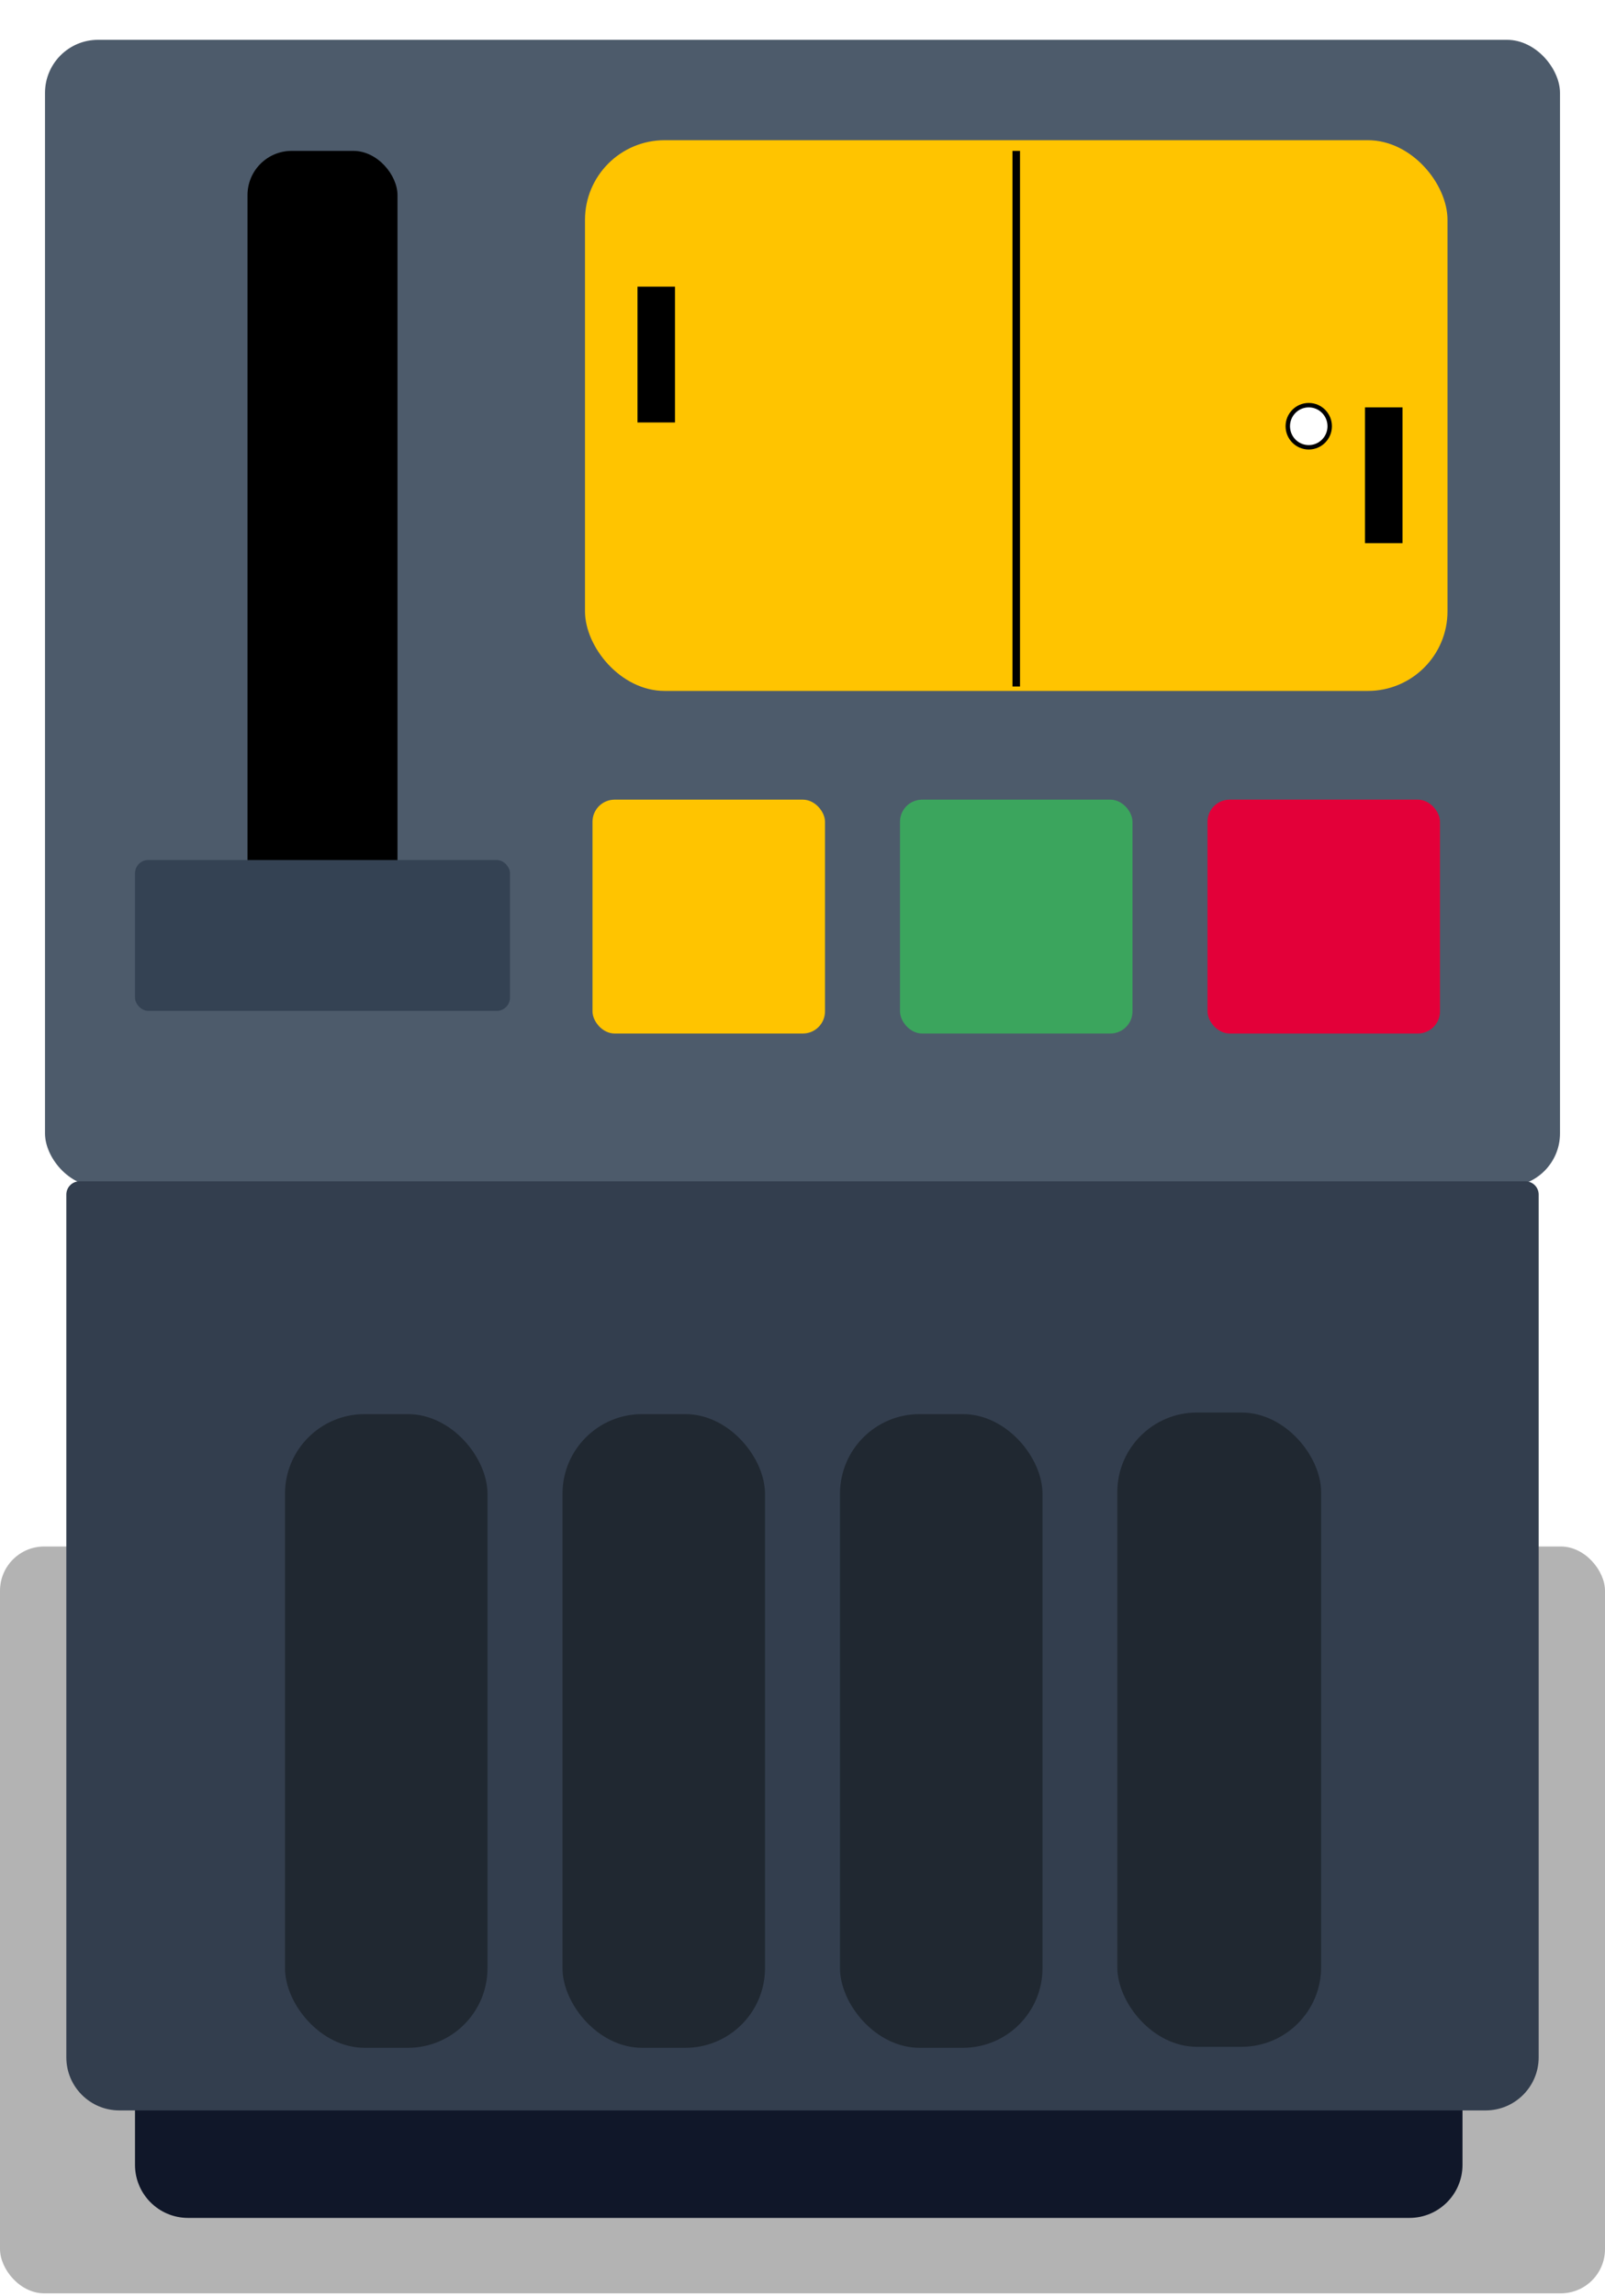<svg width="363" height="519" viewBox="0 0 363 519" fill="none" xmlns="http://www.w3.org/2000/svg">
<g filter="url(#filter0_d_186_77)">
<rect x="10.178" width="342.645" height="259.173" rx="12" fill="#4D5B6B"/>
</g>
<g filter="url(#filter1_ii_186_77)">
<rect x="132.308" y="30.691" width="195.07" height="124.471" rx="18" fill="#FFC400"/>
</g>
<g filter="url(#filter2_di_186_77)">
<rect x="134.005" y="180.739" width="52.584" height="52.858" rx="5" fill="#FFC400"/>
</g>
<g filter="url(#filter3_di_186_77)">
<rect x="203.551" y="180.739" width="52.584" height="52.858" rx="5" fill="#3BA55D"/>
</g>
<g filter="url(#filter4_di_186_77)">
<rect x="273.098" y="180.739" width="52.584" height="52.858" rx="5" fill="#E30039"/>
</g>
<rect x="55.977" y="34.102" width="33.925" height="180.739" rx="10" fill="black"/>
<g filter="url(#filter5_di_186_77)">
<rect x="30.533" y="194.38" width="84.813" height="34.102" rx="3" fill="#344253"/>
</g>
<rect x="144.182" y="64.793" width="8.481" height="30.692" fill="black"/>
<rect x="228.995" y="34.102" width="1.696" height="121.061" fill="black"/>
<rect x="308.72" y="92.075" width="8.481" height="30.692" fill="black"/>
<path d="M295.998 101.1C298.618 101.1 300.738 98.965 300.738 96.337C300.738 93.709 298.618 91.575 295.998 91.575C293.377 91.575 291.257 93.709 291.257 96.337C291.257 98.965 293.377 101.1 295.998 101.1Z" fill="white" stroke="black"/>
<rect y="349.542" width="363" height="168.803" rx="10" fill="#B3B3B3"/>
<path d="M30.533 422.861H330.771V489.295C330.771 495.922 325.398 501.295 318.771 501.295H42.533C35.905 501.295 30.533 495.922 30.533 489.295V422.861Z" fill="#101729"/>
<path d="M15 270C15 268.343 16.343 267 18 267H345C346.657 267 348 268.343 348 270V465C348 471.627 342.627 477 336 477H27C20.373 477 15 471.627 15 465V270Z" fill="#333E4E"/>
<g filter="url(#filter6_i_186_77)">
<rect x="64.458" y="308.621" width="45.799" height="143.227" rx="18" fill="#202831"/>
</g>
<g filter="url(#filter7_i_186_77)">
<rect x="127.22" y="308.621" width="45.799" height="143.227" rx="18" fill="#202831"/>
</g>
<g filter="url(#filter8_i_186_77)">
<rect x="189.981" y="308.621" width="45.799" height="143.227" rx="18" fill="#202831"/>
</g>
<g filter="url(#filter9_i_186_77)">
<rect x="252.701" y="308.264" width="46.095" height="143.359" rx="18" fill="#202831"/>
</g>
<defs>
<filter id="filter0_d_186_77" x="10.178" y="0" width="342.645" height="268.173" filterUnits="userSpaceOnUse" color-interpolation-filters="sRGB">
<feFlood flood-opacity="0" result="BackgroundImageFix"/>
<feColorMatrix in="SourceAlpha" type="matrix" values="0 0 0 0 0 0 0 0 0 0 0 0 0 0 0 0 0 0 127 0" result="hardAlpha"/>
<feOffset dy="9"/>
<feComposite in2="hardAlpha" operator="out"/>
<feColorMatrix type="matrix" values="0 0 0 0 0.153 0 0 0 0 0.196 0 0 0 0 0.243 0 0 0 1 0"/>
<feBlend mode="normal" in2="BackgroundImageFix" result="effect1_dropShadow_186_77"/>
<feBlend mode="normal" in="SourceGraphic" in2="effect1_dropShadow_186_77" result="shape"/>
</filter>
<filter id="filter1_ii_186_77" x="132.308" y="28.691" width="195.07" height="127.471" filterUnits="userSpaceOnUse" color-interpolation-filters="sRGB">
<feFlood flood-opacity="0" result="BackgroundImageFix"/>
<feBlend mode="normal" in="SourceGraphic" in2="BackgroundImageFix" result="shape"/>
<feColorMatrix in="SourceAlpha" type="matrix" values="0 0 0 0 0 0 0 0 0 0 0 0 0 0 0 0 0 0 127 0" result="hardAlpha"/>
<feOffset dy="3"/>
<feGaussianBlur stdDeviation="0.5"/>
<feComposite in2="hardAlpha" operator="arithmetic" k2="-1" k3="1"/>
<feColorMatrix type="matrix" values="0 0 0 0 0.218 0 0 0 0 0.253 0 0 0 0 0.296 0 0 0 1 0"/>
<feBlend mode="normal" in2="shape" result="effect1_innerShadow_186_77"/>
<feColorMatrix in="SourceAlpha" type="matrix" values="0 0 0 0 0 0 0 0 0 0 0 0 0 0 0 0 0 0 127 0" result="hardAlpha"/>
<feOffset dy="-2"/>
<feGaussianBlur stdDeviation="2"/>
<feComposite in2="hardAlpha" operator="arithmetic" k2="-1" k3="1"/>
<feColorMatrix type="matrix" values="0 0 0 0 0 0 0 0 0 0 0 0 0 0 0 0 0 0 0.25 0"/>
<feBlend mode="normal" in2="effect1_innerShadow_186_77" result="effect2_innerShadow_186_77"/>
</filter>
<filter id="filter2_di_186_77" x="133.005" y="178.739" width="54.584" height="57.858" filterUnits="userSpaceOnUse" color-interpolation-filters="sRGB">
<feFlood flood-opacity="0" result="BackgroundImageFix"/>
<feColorMatrix in="SourceAlpha" type="matrix" values="0 0 0 0 0 0 0 0 0 0 0 0 0 0 0 0 0 0 127 0" result="hardAlpha"/>
<feOffset dy="2"/>
<feGaussianBlur stdDeviation="0.5"/>
<feComposite in2="hardAlpha" operator="out"/>
<feColorMatrix type="matrix" values="0 0 0 0 0.147 0 0 0 0 0.164 0 0 0 0 0.2 0 0 0 1 0"/>
<feBlend mode="normal" in2="BackgroundImageFix" result="effect1_dropShadow_186_77"/>
<feBlend mode="normal" in="SourceGraphic" in2="effect1_dropShadow_186_77" result="shape"/>
<feColorMatrix in="SourceAlpha" type="matrix" values="0 0 0 0 0 0 0 0 0 0 0 0 0 0 0 0 0 0 127 0" result="hardAlpha"/>
<feOffset dy="-2"/>
<feGaussianBlur stdDeviation="1"/>
<feComposite in2="hardAlpha" operator="arithmetic" k2="-1" k3="1"/>
<feColorMatrix type="matrix" values="0 0 0 0 0 0 0 0 0 0 0 0 0 0 0 0 0 0 0.25 0"/>
<feBlend mode="normal" in2="shape" result="effect2_innerShadow_186_77"/>
</filter>
<filter id="filter3_di_186_77" x="202.551" y="178.739" width="54.584" height="57.858" filterUnits="userSpaceOnUse" color-interpolation-filters="sRGB">
<feFlood flood-opacity="0" result="BackgroundImageFix"/>
<feColorMatrix in="SourceAlpha" type="matrix" values="0 0 0 0 0 0 0 0 0 0 0 0 0 0 0 0 0 0 127 0" result="hardAlpha"/>
<feOffset dy="2"/>
<feGaussianBlur stdDeviation="0.5"/>
<feComposite in2="hardAlpha" operator="out"/>
<feColorMatrix type="matrix" values="0 0 0 0 0.147 0 0 0 0 0.164 0 0 0 0 0.2 0 0 0 1 0"/>
<feBlend mode="normal" in2="BackgroundImageFix" result="effect1_dropShadow_186_77"/>
<feBlend mode="normal" in="SourceGraphic" in2="effect1_dropShadow_186_77" result="shape"/>
<feColorMatrix in="SourceAlpha" type="matrix" values="0 0 0 0 0 0 0 0 0 0 0 0 0 0 0 0 0 0 127 0" result="hardAlpha"/>
<feOffset dy="-2"/>
<feGaussianBlur stdDeviation="1"/>
<feComposite in2="hardAlpha" operator="arithmetic" k2="-1" k3="1"/>
<feColorMatrix type="matrix" values="0 0 0 0 0 0 0 0 0 0 0 0 0 0 0 0 0 0 0.25 0"/>
<feBlend mode="normal" in2="shape" result="effect2_innerShadow_186_77"/>
</filter>
<filter id="filter4_di_186_77" x="272.098" y="178.739" width="54.584" height="57.858" filterUnits="userSpaceOnUse" color-interpolation-filters="sRGB">
<feFlood flood-opacity="0" result="BackgroundImageFix"/>
<feColorMatrix in="SourceAlpha" type="matrix" values="0 0 0 0 0 0 0 0 0 0 0 0 0 0 0 0 0 0 127 0" result="hardAlpha"/>
<feOffset dy="2"/>
<feGaussianBlur stdDeviation="0.5"/>
<feComposite in2="hardAlpha" operator="out"/>
<feColorMatrix type="matrix" values="0 0 0 0 0.147 0 0 0 0 0.164 0 0 0 0 0.2 0 0 0 1 0"/>
<feBlend mode="normal" in2="BackgroundImageFix" result="effect1_dropShadow_186_77"/>
<feBlend mode="normal" in="SourceGraphic" in2="effect1_dropShadow_186_77" result="shape"/>
<feColorMatrix in="SourceAlpha" type="matrix" values="0 0 0 0 0 0 0 0 0 0 0 0 0 0 0 0 0 0 127 0" result="hardAlpha"/>
<feOffset dy="-2"/>
<feGaussianBlur stdDeviation="1"/>
<feComposite in2="hardAlpha" operator="arithmetic" k2="-1" k3="1"/>
<feColorMatrix type="matrix" values="0 0 0 0 0 0 0 0 0 0 0 0 0 0 0 0 0 0 0.25 0"/>
<feBlend mode="normal" in2="shape" result="effect2_innerShadow_186_77"/>
</filter>
<filter id="filter5_di_186_77" x="29.533" y="192.38" width="86.813" height="39.102" filterUnits="userSpaceOnUse" color-interpolation-filters="sRGB">
<feFlood flood-opacity="0" result="BackgroundImageFix"/>
<feColorMatrix in="SourceAlpha" type="matrix" values="0 0 0 0 0 0 0 0 0 0 0 0 0 0 0 0 0 0 127 0" result="hardAlpha"/>
<feOffset dy="2"/>
<feGaussianBlur stdDeviation="0.5"/>
<feComposite in2="hardAlpha" operator="out"/>
<feColorMatrix type="matrix" values="0 0 0 0 0.147 0 0 0 0 0.164 0 0 0 0 0.2 0 0 0 1 0"/>
<feBlend mode="normal" in2="BackgroundImageFix" result="effect1_dropShadow_186_77"/>
<feBlend mode="normal" in="SourceGraphic" in2="effect1_dropShadow_186_77" result="shape"/>
<feColorMatrix in="SourceAlpha" type="matrix" values="0 0 0 0 0 0 0 0 0 0 0 0 0 0 0 0 0 0 127 0" result="hardAlpha"/>
<feOffset dy="-2"/>
<feGaussianBlur stdDeviation="1"/>
<feComposite in2="hardAlpha" operator="arithmetic" k2="-1" k3="1"/>
<feColorMatrix type="matrix" values="0 0 0 0 0 0 0 0 0 0 0 0 0 0 0 0 0 0 0.25 0"/>
<feBlend mode="normal" in2="shape" result="effect2_innerShadow_186_77"/>
</filter>
<filter id="filter6_i_186_77" x="64.458" y="308.621" width="45.799" height="145.227" filterUnits="userSpaceOnUse" color-interpolation-filters="sRGB">
<feFlood flood-opacity="0" result="BackgroundImageFix"/>
<feBlend mode="normal" in="SourceGraphic" in2="BackgroundImageFix" result="shape"/>
<feColorMatrix in="SourceAlpha" type="matrix" values="0 0 0 0 0 0 0 0 0 0 0 0 0 0 0 0 0 0 127 0" result="hardAlpha"/>
<feOffset dy="11"/>
<feGaussianBlur stdDeviation="1"/>
<feComposite in2="hardAlpha" operator="arithmetic" k2="-1" k3="1"/>
<feColorMatrix type="matrix" values="0 0 0 0 0.101 0 0 0 0 0.115 0 0 0 0 0.146 0 0 0 1 0"/>
<feBlend mode="normal" in2="shape" result="effect1_innerShadow_186_77"/>
</filter>
<filter id="filter7_i_186_77" x="127.22" y="308.621" width="45.799" height="145.227" filterUnits="userSpaceOnUse" color-interpolation-filters="sRGB">
<feFlood flood-opacity="0" result="BackgroundImageFix"/>
<feBlend mode="normal" in="SourceGraphic" in2="BackgroundImageFix" result="shape"/>
<feColorMatrix in="SourceAlpha" type="matrix" values="0 0 0 0 0 0 0 0 0 0 0 0 0 0 0 0 0 0 127 0" result="hardAlpha"/>
<feOffset dy="11"/>
<feGaussianBlur stdDeviation="1"/>
<feComposite in2="hardAlpha" operator="arithmetic" k2="-1" k3="1"/>
<feColorMatrix type="matrix" values="0 0 0 0 0.101 0 0 0 0 0.115 0 0 0 0 0.146 0 0 0 1 0"/>
<feBlend mode="normal" in2="shape" result="effect1_innerShadow_186_77"/>
</filter>
<filter id="filter8_i_186_77" x="189.981" y="308.621" width="45.799" height="145.227" filterUnits="userSpaceOnUse" color-interpolation-filters="sRGB">
<feFlood flood-opacity="0" result="BackgroundImageFix"/>
<feBlend mode="normal" in="SourceGraphic" in2="BackgroundImageFix" result="shape"/>
<feColorMatrix in="SourceAlpha" type="matrix" values="0 0 0 0 0 0 0 0 0 0 0 0 0 0 0 0 0 0 127 0" result="hardAlpha"/>
<feOffset dy="11"/>
<feGaussianBlur stdDeviation="1"/>
<feComposite in2="hardAlpha" operator="arithmetic" k2="-1" k3="1"/>
<feColorMatrix type="matrix" values="0 0 0 0 0.101 0 0 0 0 0.115 0 0 0 0 0.146 0 0 0 1 0"/>
<feBlend mode="normal" in2="shape" result="effect1_innerShadow_186_77"/>
</filter>
<filter id="filter9_i_186_77" x="252.701" y="308.264" width="46.095" height="145.359" filterUnits="userSpaceOnUse" color-interpolation-filters="sRGB">
<feFlood flood-opacity="0" result="BackgroundImageFix"/>
<feBlend mode="normal" in="SourceGraphic" in2="BackgroundImageFix" result="shape"/>
<feColorMatrix in="SourceAlpha" type="matrix" values="0 0 0 0 0 0 0 0 0 0 0 0 0 0 0 0 0 0 127 0" result="hardAlpha"/>
<feOffset dy="11"/>
<feGaussianBlur stdDeviation="1"/>
<feComposite in2="hardAlpha" operator="arithmetic" k2="-1" k3="1"/>
<feColorMatrix type="matrix" values="0 0 0 0 0.101 0 0 0 0 0.115 0 0 0 0 0.146 0 0 0 1 0"/>
<feBlend mode="normal" in2="shape" result="effect1_innerShadow_186_77"/>
</filter>
</defs>
</svg>

